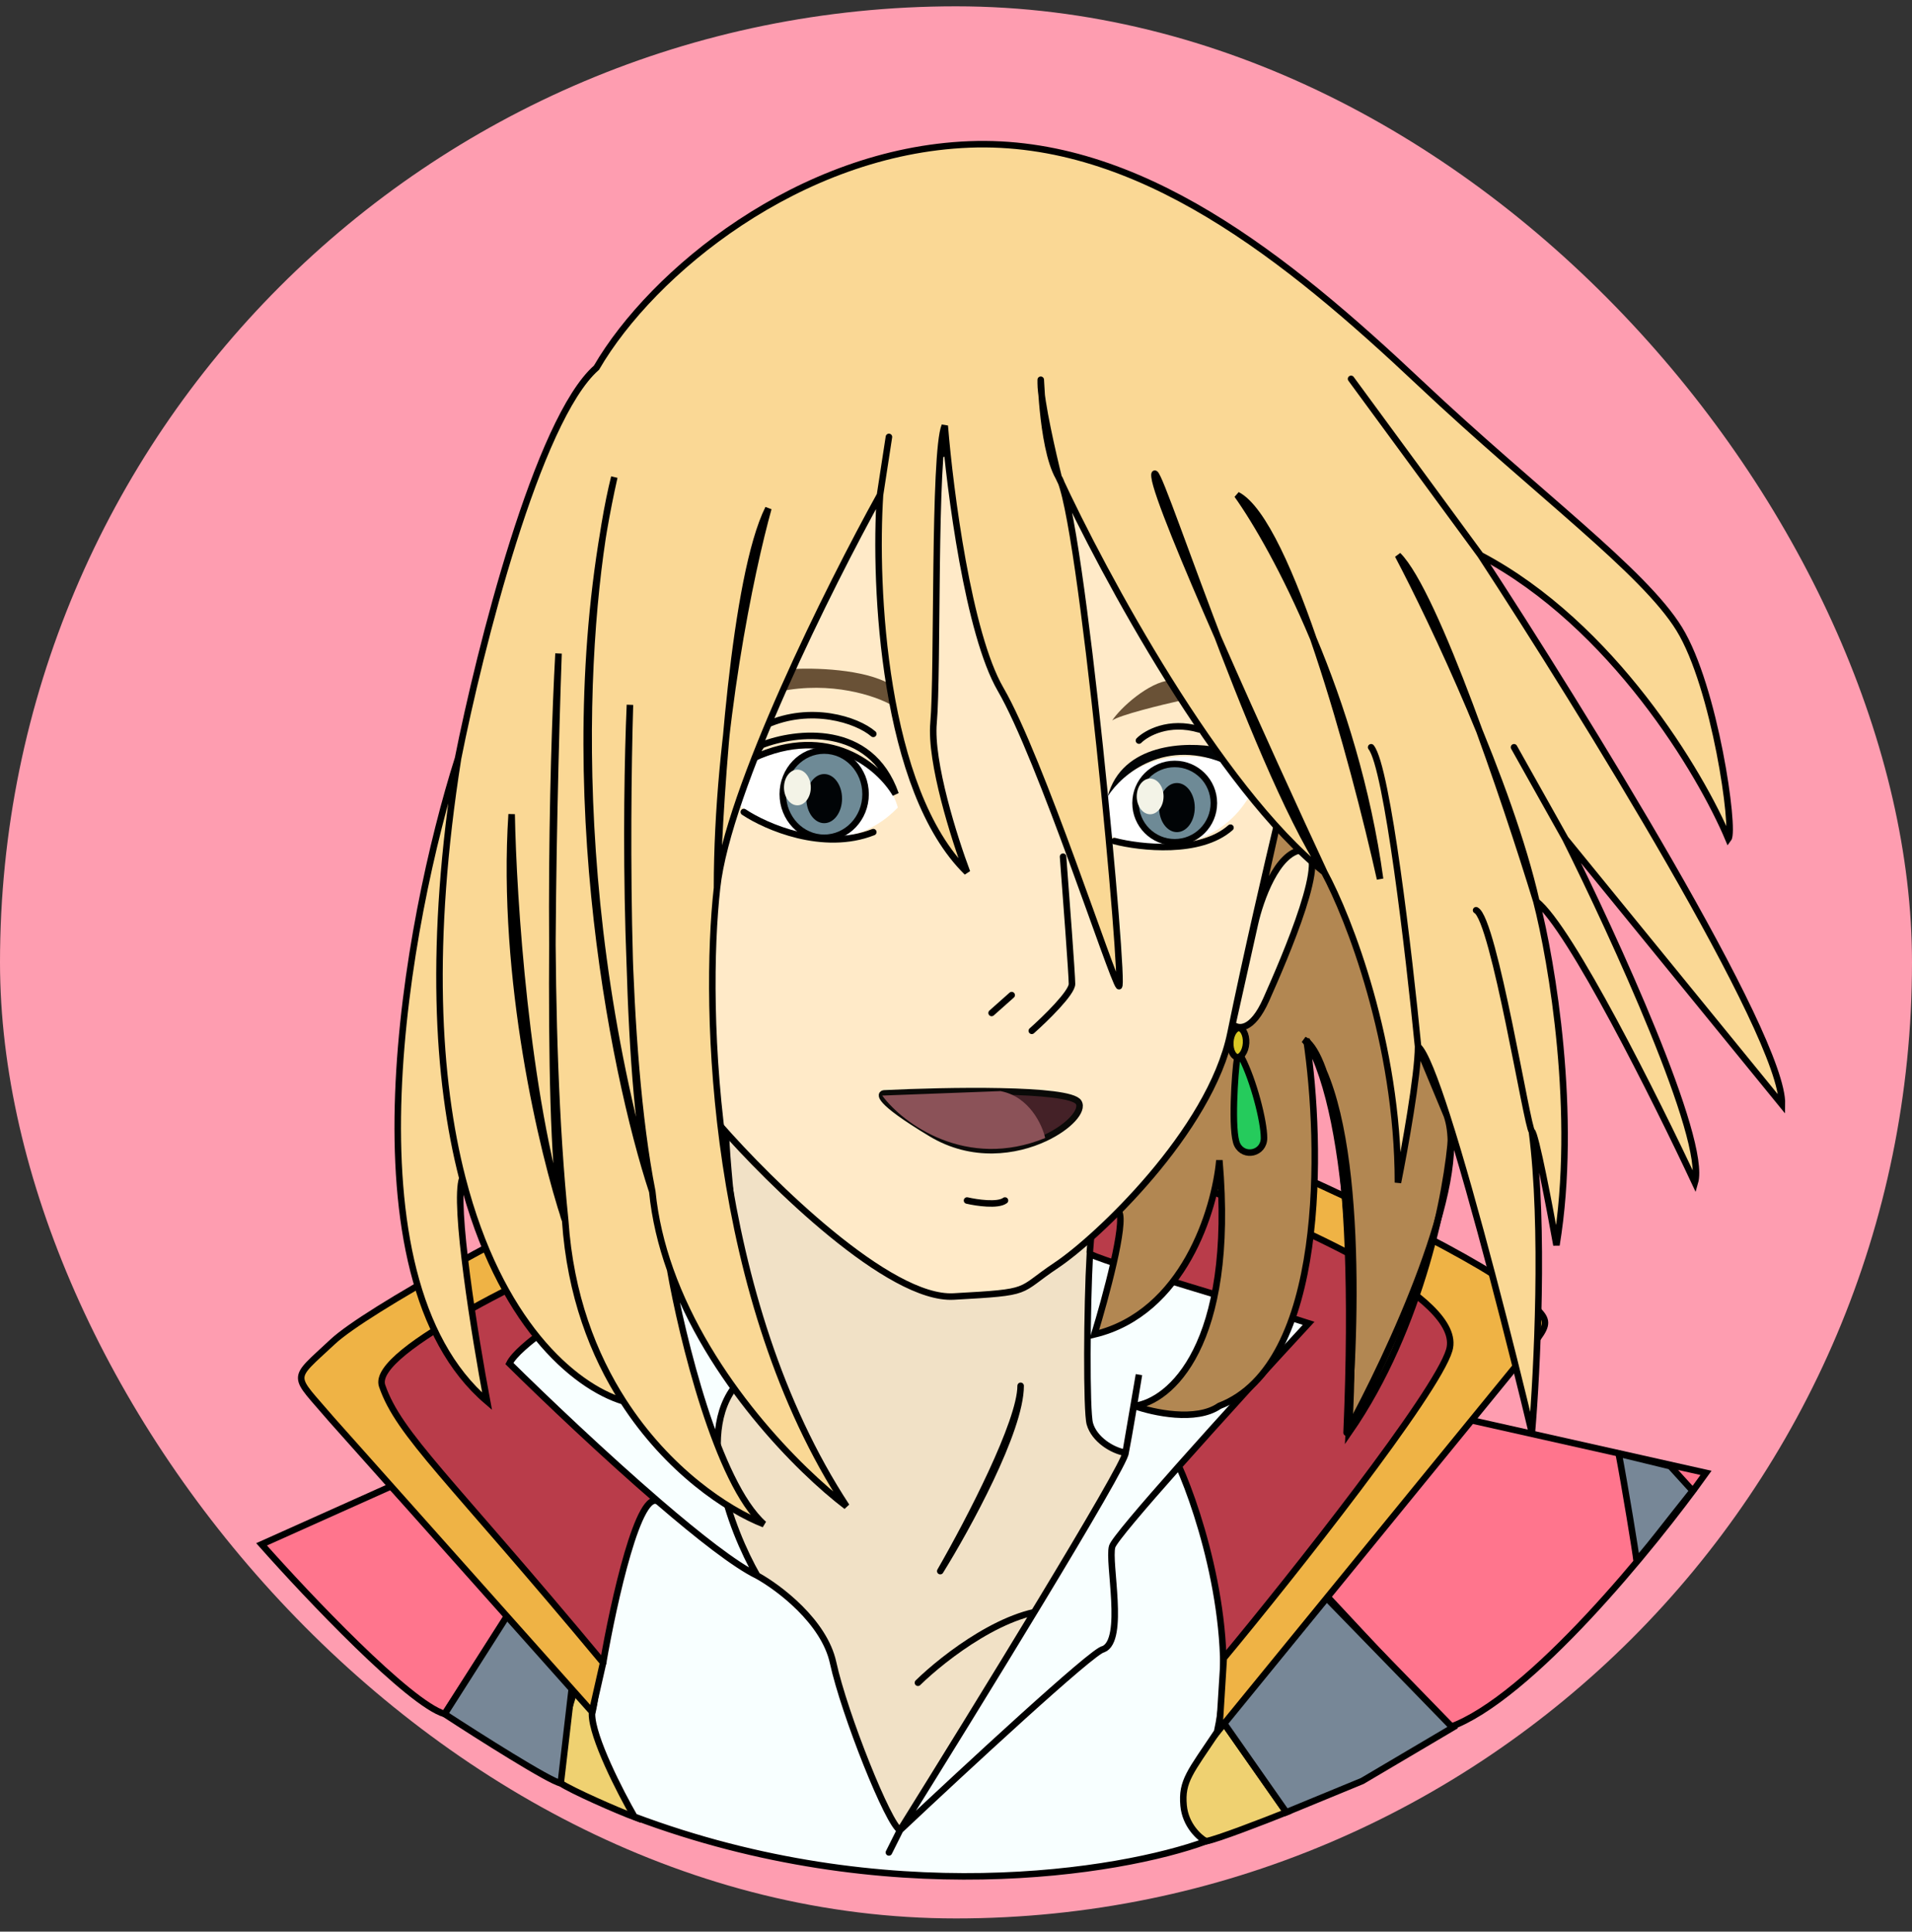<svg width="98" height="99" viewBox="0 0 98 99" fill="none" xmlns="http://www.w3.org/2000/svg">
<rect x="0" y="0" width="98" height="99" fill="#333333" stroke="none"/>
<rect y="0.324" width="98" height="98" rx="49" fill="#FE9DB0"/>
<path d="M32.609 93.162C31.602 88.676 30.038 86.932 29.427 86.703C28.97 88.115 28.191 91.029 28.741 91.395C29.29 91.761 31.579 92.781 32.609 93.162Z" fill="#EFD171"/>
<path d="M65.93 92.882L62.726 88.305C61.963 88.648 60.071 89.77 58.607 91.509C56.776 93.683 61.124 94.484 61.811 94.37C62.36 94.278 64.786 93.34 65.93 92.882Z" fill="#EFD171"/>
<path d="M32.609 93.162C31.602 88.676 30.038 86.932 29.427 86.703C28.97 88.115 28.191 91.029 28.741 91.395C29.29 91.761 31.579 92.781 32.609 93.162Z" stroke="black" stroke-width="0.334" stroke-linecap="round"/>
<path d="M65.93 92.882L62.726 88.305C61.963 88.648 60.071 89.77 58.607 91.509C56.776 93.683 61.124 94.484 61.811 94.37C62.36 94.278 64.786 93.34 65.93 92.882Z" stroke="black" stroke-width="0.334" stroke-linecap="round"/>
<path d="M87.443 75.489L75.199 72.743L67.99 81.783L74.283 88.534C78.403 87.069 84.773 79.227 87.443 75.489Z" fill="#FF758D"/>
<path d="M13.407 79.151L20.044 76.176L26.109 82.698L22.79 87.847C20.959 87.298 15.772 81.821 13.407 79.151Z" fill="#FF758D"/>
<path d="M87.443 75.489L75.199 72.743L67.99 81.783L74.283 88.534C78.403 87.069 84.773 79.227 87.443 75.489Z" stroke="black" stroke-width="0.334" stroke-linecap="round"/>
<path d="M13.407 79.151L20.044 76.176L26.109 82.698L22.79 87.847C20.959 87.298 15.772 81.821 13.407 79.151Z" stroke="black" stroke-width="0.334" stroke-linecap="round"/>
<path d="M83.874 79.938C83.874 79.755 83.273 76.106 82.968 74.504L85.612 75.146L86.757 76.405C85.803 77.587 83.874 80.121 83.874 79.938Z" fill="#778797"/>
<path d="M65.931 92.882L62.727 88.305L67.99 81.897L74.454 88.543L69.821 91.28L65.931 92.882Z" fill="#778797"/>
<path d="M29.314 86.474L28.741 91.395C28.192 91.303 24.546 88.992 22.791 87.847L25.995 82.813L29.314 86.474Z" fill="#778797"/>
<path d="M83.874 79.938C83.874 79.755 83.273 76.106 82.968 74.504L85.612 75.146L86.757 76.405C85.803 77.587 83.874 80.121 83.874 79.938Z" stroke="black" stroke-width="0.334" stroke-linecap="round"/>
<path d="M65.931 92.882L62.727 88.305L67.99 81.897L74.454 88.543L69.821 91.28L65.931 92.882Z" stroke="black" stroke-width="0.334" stroke-linecap="round"/>
<path d="M29.314 86.474L28.741 91.395C28.192 91.303 24.546 88.992 22.791 87.847L25.995 82.813L29.314 86.474Z" stroke="black" stroke-width="0.334" stroke-linecap="round"/>
<path d="M58.377 74.459C56.547 73.36 55.593 66.525 55.974 63.245C49.681 60.575 37.117 55.83 37.208 58.21C37.3 60.59 38.086 67.212 38.467 70.225L32.517 71.026L34.92 80.18L46.019 94.255C49.811 90.416 52.478 86.187 54.258 82.513C55.917 79.091 58.065 76.151 58.377 74.459Z" fill="#F1E1C6"/>
<path d="M47.049 86.245C48.384 84.94 51.695 82.365 54.258 82.513M54.258 82.513C55.917 79.091 58.065 76.151 58.377 74.459C56.547 73.36 55.593 66.525 55.974 63.245C49.681 60.575 37.117 55.83 37.208 58.21C37.3 60.59 38.086 67.212 38.467 70.225L32.517 71.026L34.92 80.18L46.019 94.255C49.811 90.416 52.478 86.187 54.258 82.513ZM52.313 71.026C52.313 72.857 49.709 77.892 48.193 80.524C49.566 78.311 52.313 73.315 52.313 71.026Z" stroke="black" stroke-width="0.334" stroke-linecap="round" stroke-linejoin="round"/>
<path d="M17.524 69.882C17.066 70.431 26.411 80.791 31.141 85.902L35.26 76.748L32.858 60.27C27.937 63.245 17.982 69.333 17.524 69.882Z" fill="#B93C4A" stroke="black" stroke-width="0.334" stroke-linecap="round"/>
<path d="M76.326 68.165C76.786 68.773 67.4 80.243 62.65 85.902L59.064 76.29L55.86 64.16L56.203 59.812L57.004 59.469C65.243 58.668 75.867 67.557 76.326 68.165Z" fill="#B93C4A" stroke="black" stroke-width="0.334" stroke-linecap="round"/>
<path d="M26.108 69.882C27.024 68.051 36.521 63.016 37.208 63.016L38.009 70.683C35.446 73.155 37.475 78.426 38.81 80.753C39.916 81.363 42.243 83.11 42.701 85.216C43.273 87.847 45.561 93.569 46.133 93.798C49.986 87.619 57.691 75.1 57.691 74.459C57.004 74.345 56.089 73.773 55.86 72.972C55.677 72.331 55.707 66.983 55.86 64.275C57.325 64.916 64.022 66.831 67.074 67.822C65.312 69.727 62.592 72.701 60.422 75.146C61.533 77.625 63.481 83.82 62.382 88.763C61.009 90.823 60.551 91.28 60.666 92.539C60.758 93.546 61.467 94.179 61.81 94.37C57.424 95.972 45.424 97.963 32.516 93.111C31.792 91.853 30.342 89.037 30.342 87.847C30.686 86.36 30.457 85.788 30.914 85.216C31.448 82.12 32.768 76.14 33.775 76.99C30.99 74.592 27.916 71.668 26.108 69.882Z" fill="#F8FFFF"/>
<path d="M38.81 80.753C37.475 78.426 35.446 73.155 38.009 70.683L37.208 63.016C36.521 63.016 27.024 68.051 26.108 69.882C27.916 71.668 30.99 74.592 33.775 76.99M38.81 80.753C39.916 81.363 42.243 83.11 42.701 85.216C43.273 87.847 45.561 93.569 46.133 93.798M38.81 80.753C37.69 80.212 35.809 78.741 33.775 76.99M46.133 93.798L45.561 94.942M46.133 93.798C49.986 87.619 57.691 75.1 57.691 74.459M46.133 93.798C49.414 90.708 56.089 84.529 56.547 84.529C57.691 84.071 56.775 80.066 57.004 79.265C57.089 78.969 58.551 77.254 60.422 75.146M57.691 74.459C57.874 73.544 58.225 71.408 58.377 70.454L57.691 74.459ZM57.691 74.459C57.004 74.345 56.089 73.773 55.86 72.972C55.677 72.331 55.707 66.983 55.86 64.275C57.325 64.916 64.022 66.831 67.074 67.822C65.312 69.727 62.592 72.701 60.422 75.146M60.422 75.146C61.533 77.625 63.481 83.82 62.382 88.763C61.009 90.823 60.551 91.28 60.666 92.539C60.758 93.546 61.467 94.179 61.81 94.37C57.424 95.972 45.424 97.963 32.516 93.111C31.792 91.853 30.342 89.037 30.342 87.847C30.686 86.36 30.457 85.788 30.914 85.216C31.448 82.12 32.768 76.14 33.775 76.99" stroke="black" stroke-width="0.334" stroke-linecap="round"/>
<path d="M77.486 65.991C75.686 64.461 67.149 60.308 62.839 58.668L62.152 61.071L62.19 61.087C66.326 62.81 75.08 66.458 74.282 69.195C73.641 71.392 66.272 80.715 62.724 84.987L62.496 88.648L77.715 69.996C79.66 67.479 79.774 67.937 77.486 65.991Z" fill="#EFB345" stroke="black" stroke-width="0.334" stroke-linecap="round"/>
<path d="M17.054 68.766C18.78 67.153 27.112 62.602 31.34 60.76L32.139 63.128C28.105 65.037 18.957 69.195 19.586 71.026C20.451 73.544 23.019 75.718 30.914 85.215L30.342 87.733L17.015 72.777C14.953 70.354 14.86 70.817 17.054 68.766Z" fill="#EFB345" stroke="black" stroke-width="0.334" stroke-linecap="round"/>
<path d="M69.136 73.429C72.889 68.028 74.209 60.956 74.4 58.096C73.759 53.336 67.548 43.519 65.488 40.81L57.349 62.101C57.716 62.65 56.663 66.525 56.091 68.394C60.668 67.296 62.27 61.986 62.499 59.469C63.323 68.989 59.943 71.827 58.151 72.056C59.104 72.399 61.309 72.88 62.499 72.056C67.991 69.951 67.763 58.668 66.962 53.29C69.433 57.501 69.441 68.471 69.136 73.429Z" fill="#B28752" stroke="black" stroke-width="0.334" stroke-linecap="round"/>
<path d="M48.88 66.449C45.585 66.632 39.497 60.652 36.865 57.638C33.478 49.766 37.819 33.151 40.413 25.827L54.144 21.364L65.472 42.191L64.322 47.34C64.591 46.136 65.45 43.694 66.731 43.564C68.333 43.4 65.816 49.171 64.9 51.23C64.168 52.878 63.443 52.756 63.172 52.489L63.069 52.947C62.04 57.982 56.204 63.474 54.144 64.847C52.084 66.221 53 66.221 48.88 66.449Z" fill="#FFEAC8"/>
<path d="M63.069 52.947C62.04 57.982 56.204 63.474 54.144 64.847C52.084 66.221 53 66.221 48.88 66.449C45.585 66.632 39.497 60.652 36.865 57.638C33.478 49.766 37.819 33.151 40.413 25.827L54.144 21.364L65.472 42.191M63.069 52.947C63.893 48.919 65.015 44.098 65.472 42.191M63.069 52.947L63.172 52.489M65.472 42.191L64.322 47.34M63.172 52.489C63.443 52.756 64.168 52.878 64.9 51.23C65.816 49.171 68.333 43.4 66.731 43.564C65.45 43.694 64.591 46.136 64.322 47.34M63.172 52.489L64.322 47.34" stroke="black" stroke-width="0.334"/>
<path d="M55.283 56.495C54.825 55.763 48.456 55.885 45.328 56.038C45.104 56.048 44.874 56.38 47.731 58.097C49.833 59.361 52.071 59.034 53.571 58.329C54.807 57.747 55.542 56.909 55.283 56.495Z" fill="#442127" stroke="#0A0A08" stroke-width="0.334" stroke-linecap="round"/>
<path d="M51.282 55.922C52.747 56.197 53.419 57.638 53.571 58.325C49.543 59.973 46.286 57.6 45.218 56.151L51.282 55.922Z" fill="#8B5258"/>
<path d="M50.825 51.917L51.855 51.002M52.885 52.832C53.572 52.222 54.945 50.887 54.945 50.429C54.945 49.972 54.639 45.89 54.487 43.907" stroke="black" stroke-width="0.334" stroke-linecap="round"/>
<path d="M44.76 37.613C43.921 36.888 41.556 36.126 39.268 37.155M58.377 37.956C58.759 37.575 59.911 36.926 61.467 37.384" stroke="black" stroke-width="0.334" stroke-linecap="round"/>
<path d="M64.787 58.325C64.787 57.461 64.253 55.388 63.643 54.205H63.414C63.299 54.892 63.086 58.012 63.414 58.668C63.757 59.354 64.787 59.126 64.787 58.325Z" fill="#25CB5C" stroke="black" stroke-width="0.334" stroke-linecap="round"/>
<path d="M63.868 53.458C63.855 53.684 63.786 53.878 63.694 54.008C63.601 54.14 63.501 54.187 63.421 54.182C63.342 54.178 63.247 54.12 63.169 53.978C63.093 53.838 63.046 53.638 63.059 53.412C63.072 53.186 63.141 52.992 63.233 52.862C63.327 52.73 63.427 52.683 63.506 52.688C63.586 52.692 63.68 52.75 63.758 52.892C63.834 53.032 63.881 53.232 63.868 53.458Z" fill="#D8C624" stroke="black" stroke-width="0.334"/>
<path d="M46.019 41.389C43.089 44.41 39.077 42.343 37.437 40.932L38.695 38.872C43.547 37.224 45.599 39.864 46.019 41.389Z" fill="white"/>
<path d="M44.365 40.703C44.365 41.946 43.408 42.939 42.244 42.939C41.08 42.939 40.122 41.946 40.122 40.703C40.122 39.46 41.08 38.467 42.244 38.467C43.408 38.467 44.365 39.46 44.365 40.703Z" fill="#6E8A96" stroke="black" stroke-width="0.334"/>
<ellipse cx="42.245" cy="40.931" rx="0.915" ry="1.259" fill="#010406"/>
<ellipse cx="40.87" cy="40.36" rx="0.687" ry="0.915" fill="#F3F3E7"/>
<path d="M38.124 41.618C39.268 42.381 42.198 43.655 44.761 42.648" stroke="black" stroke-width="0.334" stroke-linecap="round"/>
<path d="M38.581 38.872C42.517 37.041 45.103 39.33 45.904 40.703C44.623 37.041 40.793 37.499 39.039 38.185L38.581 38.872Z" stroke="black" stroke-width="0.334" stroke-linecap="round"/>
<path d="M64.1 40.703C61.995 44.365 57.73 43.373 55.861 42.419C57.326 38.3 61.201 38.491 62.956 39.101L64.1 40.703Z" fill="white"/>
<path d="M39.955 35.44C42.61 34.89 44.876 35.669 45.676 36.126C45.493 35.76 45.6 35.287 45.676 35.096C44.303 34.273 41.672 34.219 40.527 34.295L39.955 35.44Z" fill="#695136"/>
<path d="M59.98 34.867C58.882 34.959 57.425 36.279 57.005 36.927C57.371 36.653 59.522 36.126 60.552 35.897L59.98 34.867Z" fill="#695136"/>
<circle cx="60.21" cy="41.161" r="2.007" fill="#6E8A96" stroke="black" stroke-width="0.334"/>
<ellipse cx="60.323" cy="41.39" rx="0.915" ry="1.259" fill="#010406"/>
<ellipse cx="58.951" cy="40.818" rx="0.687" ry="0.915" fill="#F3F3E7"/>
<path d="M62.956 39.216C59.752 37.751 57.501 39.673 56.776 40.818C57.509 38.072 60.819 37.995 62.383 38.3L62.956 39.216Z" fill="#010406"/>
<path d="M57.119 43.107C58.454 43.45 61.513 43.793 63.069 42.42" stroke="black" stroke-width="0.334" stroke-linecap="round"/>
<path d="M45.105 25.368C42.549 29.983 37.3 40.473 36.751 45.508C36.065 51.649 36.431 66.585 43.388 77.204C40.934 75.34 36.359 70.728 34.35 65.075C34.96 68.546 36.774 76.014 39.154 78.12C37.281 77.389 34.23 75.367 31.945 71.819C29.37 71.03 25.591 67.743 23.698 60.383C23.233 61.665 24.349 68.541 24.965 71.819C17.456 65.405 20.845 47.181 23.477 38.871C24.582 33.302 27.549 21.5 30.572 18.846C33.433 13.925 40.985 7.746 49.681 7.403C58.378 7.06 65.996 13.24 72.796 19.647C78.746 25.254 84.239 29.259 86.07 32.234C87.901 35.209 88.93 42.532 88.587 42.99C87.176 39.634 82.66 32.028 75.886 28.458C81.073 36.392 91.425 53.129 91.334 56.607L80.234 42.99C82.713 47.949 87.511 58.415 86.871 60.612C84.887 56.378 80.486 47.567 78.746 46.194C79.547 49.284 80.875 57.134 79.776 63.816C79.433 61.909 78.701 58.072 78.517 57.98C79.158 62.832 78.784 70.301 78.517 73.428C77.491 69.137 75.625 61.776 74.206 57.325C75.226 60.814 71.195 69.479 69.02 73.428C69.473 62.801 68.692 57.358 67.846 54.921C67.562 54.263 67.231 53.709 66.846 53.289C67.135 53.422 67.496 53.916 67.846 54.921C69.783 59.42 69.486 68.77 69.02 73.428C71.195 69.479 75.226 60.814 74.206 57.325C74.19 57.276 74.175 57.228 74.159 57.179L72.682 53.632C72.682 55.097 71.995 58.896 71.652 60.612C71.652 53.472 69.134 47.033 67.876 44.707C62.59 40.496 56.8 29.878 54.41 24.779C55.592 28.119 57.677 50.871 57.348 50.542C57.005 50.199 53.343 38.871 51.283 35.324C49.636 32.486 48.69 25.139 48.423 21.821C47.85 23.194 48.079 34.523 47.85 37.04C47.667 39.054 48.919 42.99 49.567 44.707C45.264 40.496 44.799 30.06 45.105 25.368Z" fill="#FAD895"/>
<path d="M45.105 25.368C42.549 29.983 37.3 40.473 36.751 45.508M45.105 25.368L45.562 22.393M45.105 25.368C44.799 30.06 45.264 40.496 49.567 44.707C48.919 42.99 47.667 39.054 47.85 37.04C48.079 34.523 47.85 23.194 48.423 21.821C48.69 25.139 49.636 32.486 51.283 35.324C53.343 38.871 57.005 50.199 57.348 50.542C57.691 50.886 55.403 26.055 54.258 24.453M36.751 45.508C36.904 40.473 37.644 29.533 39.383 26.055C38.506 29.183 36.751 37.452 36.751 45.508ZM36.751 45.508C36.065 51.649 36.431 66.585 43.388 77.204C40.934 75.34 36.359 70.728 34.35 65.075M33.433 61.07C31.968 53.655 32.06 41.35 32.288 36.124C32.098 42.461 32.06 56.322 33.433 61.07ZM33.433 61.07C31.411 54.929 28.192 39.008 31.487 24.453C30.152 29.793 28.673 44.592 33.433 61.07ZM33.433 61.07C33.569 62.446 33.893 63.787 34.35 65.075M34.35 65.075C34.96 68.546 36.774 76.014 39.154 78.12C37.281 77.389 34.23 75.367 31.945 71.819M28.97 62.558C27.963 52.763 28.321 39.1 28.627 33.493C28.321 42.189 27.963 60.178 28.97 62.558ZM28.97 62.558C27.826 59.125 25.674 50.154 26.224 41.731C26.3 46.004 26.956 56.15 28.97 62.558ZM28.97 62.558C29.227 66.378 30.414 69.441 31.945 71.819M31.945 71.819C29.37 71.03 25.591 67.743 23.698 60.383M23.477 38.871C20.845 47.181 17.456 65.405 24.965 71.819C24.349 68.541 23.233 61.665 23.698 60.383M23.477 38.871C21.984 48.316 22.394 55.315 23.698 60.383M23.477 38.871C24.582 33.302 27.549 21.5 30.572 18.846C33.433 13.925 40.985 7.746 49.681 7.403C58.378 7.06 65.996 13.24 72.796 19.647C78.746 25.254 84.239 29.259 86.07 32.234C87.901 35.209 88.93 42.532 88.587 42.99C87.176 39.634 82.66 32.028 75.886 28.458M75.886 28.458L69.249 19.418M75.886 28.458C81.073 36.392 91.425 53.129 91.334 56.607L80.234 42.99M80.234 42.99L77.602 38.299M80.234 42.99C82.713 47.949 87.511 58.415 86.871 60.612C84.887 56.378 80.486 47.567 78.746 46.194M78.746 46.194C77.182 41.083 73.574 30.38 71.652 28.458C73.444 31.852 77.373 40.152 78.746 46.194ZM78.746 46.194C79.547 49.284 80.875 57.134 79.776 63.816C79.433 61.909 78.701 58.072 78.517 57.98M78.517 57.98C78.289 57.866 76.572 47.11 75.657 46.652M78.517 57.98C79.158 62.832 78.784 70.301 78.517 73.428C77.48 69.09 75.584 61.614 74.159 57.179M72.682 53.632C73.014 53.909 73.542 55.259 74.159 57.179M72.682 53.632L74.159 57.179M72.682 53.632C72.682 55.097 71.995 58.896 71.652 60.612C71.652 53.472 69.134 47.033 67.876 44.707M72.682 53.632C72.224 48.941 71.102 39.306 70.278 38.299M74.159 57.179C75.341 60.566 71.225 69.423 69.02 73.428M69.02 73.428C69.554 68.088 69.867 56.584 66.846 53.289C67.837 53.746 69.661 58.415 69.02 73.428ZM54.258 24.453C53.953 23.232 53.343 20.562 53.343 19.647C53.343 18.502 53.343 22.851 54.258 24.453ZM54.258 24.453C56.547 29.411 62.474 40.404 67.876 44.707M67.876 44.707C65.053 38.642 59.362 26.101 59.179 24.453C58.95 22.393 64.099 38.871 67.876 44.707ZM70.736 45.05C69.401 39.062 66.068 26.741 63.413 25.368C65.318 28.038 69.451 35.712 70.736 45.05Z" stroke="black" stroke-width="0.334" stroke-linecap="round"/>
<path d="M49.565 61.529C50.061 61.644 51.145 61.804 51.511 61.529" stroke="black" stroke-width="0.334" stroke-linecap="round"/>
</svg>
